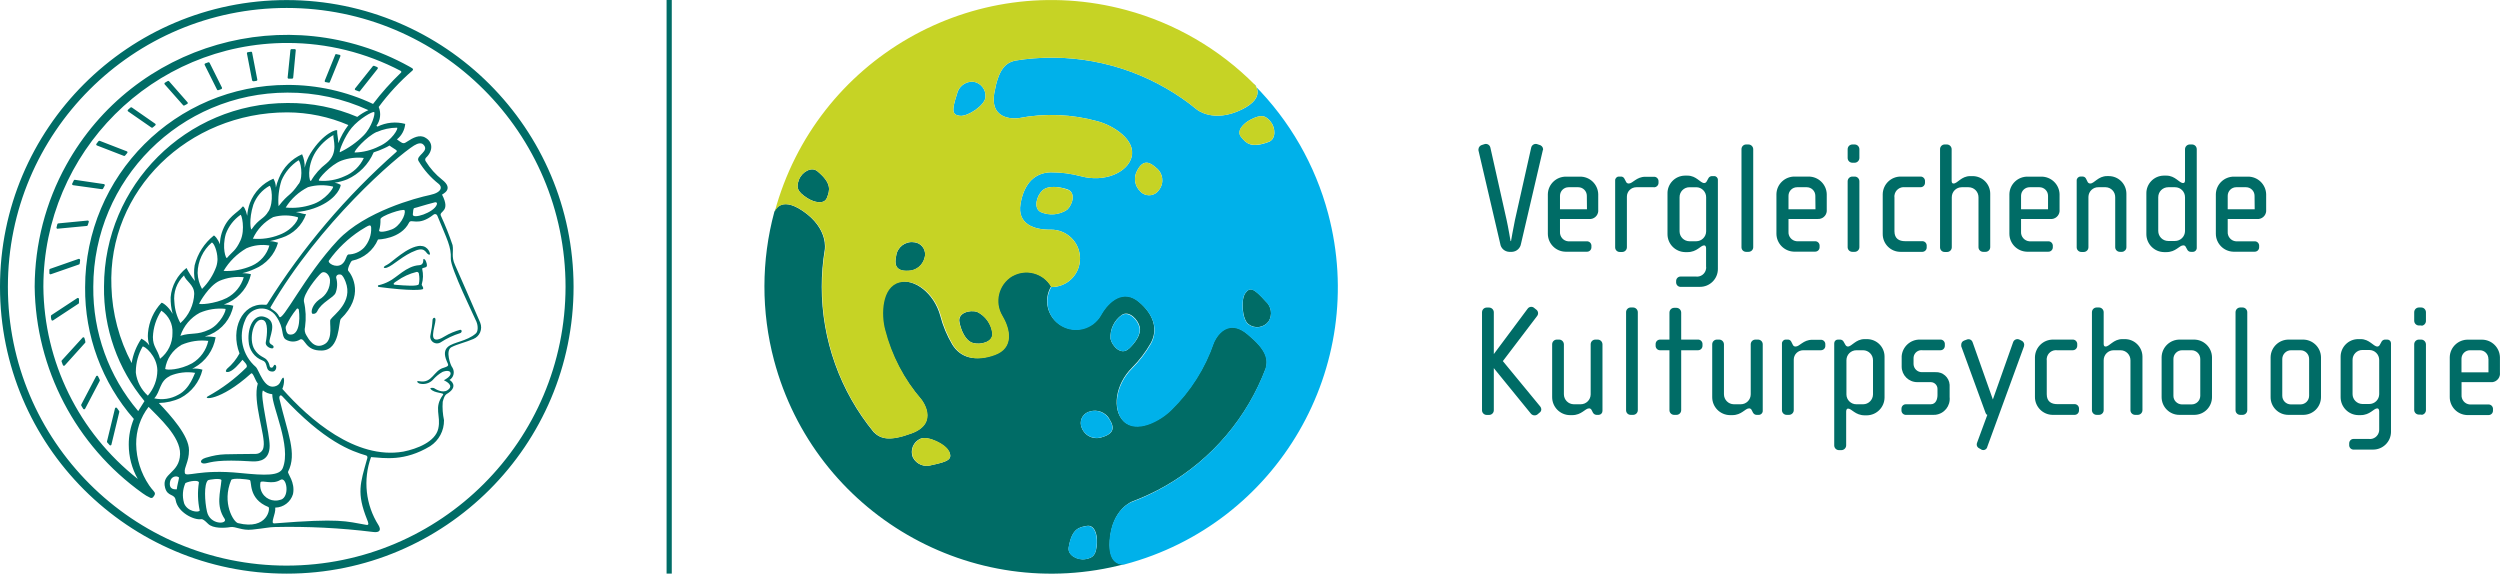<?xml version="1.0" encoding="UTF-8"?><svg id="b" xmlns="http://www.w3.org/2000/svg" viewBox="0 0 370.66 85.05"><g id="c"><g id="d"><g><path d="M228.74,22.29l-3.23,13.85c-.1,.66-.65,1.16-1.32,1.2h-.45c-.67-.04-1.22-.54-1.31-1.2l-3.23-13.85v-.16c.02-.33,.27-.6,.59-.66l.31-.1c.36-.11,.74,.09,.85,.45,0,.02,.01,.05,.02,.07l2.4,10.7c.24,1.06,.59,3.15,.59,3.15h.07s.36-2.09,.59-3.15l2.4-10.7c.08-.37,.44-.61,.81-.54,.02,0,.04,.01,.07,.02l.3,.1c.33,.06,.57,.33,.59,.66,0,0-.05,.11-.05,.16Zm6.91,10.18h-4.36v1.86c-.06,.74,.48,1.39,1.22,1.45,.1,0,.21,0,.31,0h2.42c.36-.03,.67,.23,.71,.59,0,.02,0,.05,0,.07v.23c0,.36-.29,.65-.65,.65-.02,0-.04,0-.06,0h-3.13c-1.45-.03-2.61-1.2-2.62-2.65v-5.89c.04-1.46,1.25-2.61,2.71-2.59h2.05c1.46-.02,2.66,1.13,2.71,2.59v2.28c.08,.7-.41,1.33-1.11,1.41-.07,0-.13,.01-.2,0Zm-.38-3.44c0-.7-.57-1.27-1.27-1.27h-1.44c-.7,0-1.27,.57-1.27,1.27v2h4l-.02-2Zm9.92-1.27h-2.57c-.77,0-1.41,.61-1.41,1.39,0,.04,0,.08,0,.11v7.4c0,.39-.31,.7-.7,.7,0,0,0,0-.01,0h-.33c-.38,.01-.69-.28-.7-.66,0-.01,0-.03,0-.04v-9.89c-.02-.31,.22-.57,.52-.59,.04,0,.07,0,.11,0h.31c.19,.03,.36,.15,.44,.33l.22,.42c.06,.17,.23,.29,.42,.28,.59,0,1.13-1,2.45-1h1.25c.36-.03,.68,.24,.71,.61,0,.02,0,.03,0,.05v.26c-.01,.36-.32,.65-.68,.64-.03,0-.05,0-.08,0h.05Zm6.9,14.77h-2.87c-.36,.03-.68-.24-.71-.61,0-.02,0-.03,0-.05v-.21c0-.36,.29-.66,.66-.66,.02,0,.03,0,.05,0h2.19c.74,.11,1.43-.4,1.54-1.15,.02-.11,.02-.23,0-.34v-2.69c0-.21-.07-.44-.28-.44-.54,0-1.06,1-2.47,1h-.36c-1.45-.03-2.61-1.21-2.61-2.66v-6c-.04-1.44,1.1-2.64,2.54-2.68,.02,0,.05,0,.07,0h.36c1.32,0,1.88,1.1,2.47,1.1,.15,0,.29-.09,.36-.23l.3-.54c.11-.16,.3-.26,.5-.26h.33c.3,0,.55,.26,.54,.56h0v13.22c0,1.46-1.2,2.65-2.66,2.64,0,0,0,0-.01,0h.05Zm.87-13.29c0-.81-.65-1.47-1.46-1.48,0,0-.01,0-.02,0h-1c-.81,0-1.47,.67-1.46,1.48h0v5.06c0,.81,.65,1.46,1.46,1.47h1c.81,0,1.47-.65,1.48-1.46,0,0,0,0,0-.01v-5.06Zm6.27,8.1h-.33c-.38,.01-.69-.28-.7-.66,0-.01,0-.03,0-.04v-14.51c-.01-.38,.29-.7,.67-.71,.01,0,.02,0,.03,0h.33c.39,0,.71,.32,.71,.71v14.53c0,.39-.33,.69-.72,.68-.01,0-.03,0-.04,0h.05Zm10.3-4.87h-4.36v1.86c-.06,.74,.49,1.38,1.23,1.44,.08,0,.17,0,.25,0h2.43c.36-.03,.67,.24,.7,.6,0,.02,0,.04,0,.06v.23c0,.36-.29,.65-.65,.65-.02,0-.03,0-.05,0h-3.14c-1.42-.06-2.55-1.23-2.56-2.65v-5.89c.04-1.46,1.25-2.61,2.71-2.59h2.05c1.45-.01,2.65,1.14,2.7,2.59v2.28c.08,.7-.41,1.33-1.11,1.41-.08,.01-.17,.01-.25,0h.05Zm-.38-3.44c0-.7-.57-1.27-1.27-1.27h-1.44c-.7,0-1.27,.57-1.27,1.27v2h4l-.02-2Zm5.85-4.9h-.35c-.39,0-.7-.3-.71-.69,0,0,0-.01,0-.02v-1.29c0-.39,.3-.7,.69-.71,0,0,.01,0,.02,0h.33c.39,0,.7,.32,.7,.71v1.29c0,.39-.32,.71-.71,.71,0,0-.01,0-.02,0h.05Zm0,13.21h-.35c-.38,.01-.7-.29-.71-.67,0-.01,0-.02,0-.03v-9.76c0-.38,.3-.69,.68-.7,.01,0,.02,0,.03,0h.33c.39,0,.7,.31,.7,.7h0v9.78c-.01,.39-.33,.69-.72,.68,0,0,0,0-.01,0h.05Zm10,0h-3.23c-1.46,0-2.64-1.19-2.63-2.65,0-.01,0-.02,0-.03v-5.87c.03-1.46,1.22-2.62,2.68-2.61h2.88c.36-.03,.68,.24,.71,.61,0,.02,0,.03,0,.05v.26c0,.36-.29,.66-.66,.66-.02,0-.03,0-.05,0h-2.26c-.76-.1-1.46,.44-1.56,1.2-.01,.11-.02,.22,0,.33v5c0,1.11,.71,1.47,1.58,1.47h2.5c.36-.03,.67,.24,.7,.6,0,.02,0,.04,0,.06v.24c.02,.36-.26,.66-.62,.68-.03,0-.06,0-.08,0h.04Zm9.38,0h-.33c-.38,.01-.7-.29-.71-.67,0-.01,0-.02,0-.03v-7.4c0-.82-.66-1.48-1.48-1.48h-1c-.82,0-1.48,.66-1.48,1.48h0v7.42c0,.39-.31,.7-.7,.7,0,0,0,0-.01,0h-.33c-.38,.01-.69-.28-.7-.66,0-.01,0-.03,0-.04v-14.53c-.01-.38,.29-.7,.67-.71,.01,0,.02,0,.03,0h.31c.39,0,.71,.32,.71,.71v4.68c0,.24,.07,.4,.28,.4,.59,0,1.15-1.1,2.47-1.1h.36c1.44,0,2.61,1.17,2.61,2.61,0,.02,0,.05,0,.07v7.87c-.01,.39-.33,.69-.72,.68,0,0-.01,0-.02,0h.04Zm9.68-4.87h-4.41v1.86c-.06,.74,.5,1.39,1.24,1.45,.1,0,.19,0,.29,0h2.47c.36-.03,.67,.23,.71,.59,0,.02,0,.05,0,.07v.23c0,.36-.3,.66-.67,.65-.01,0-.03,0-.04,0h-3.13c-1.44-.04-2.59-1.21-2.6-2.65v-5.89c.04-1.47,1.26-2.62,2.73-2.59h2c1.46-.01,2.66,1.14,2.71,2.59v2.28c.08,.7-.43,1.34-1.13,1.41-.07,0-.14,0-.21,0h.04Zm-.41-3.44c0-.7-.57-1.27-1.27-1.27h-1.44c-.7-.01-1.28,.55-1.29,1.25,0,0,0,.01,0,.02v2h4v-2Zm11,8.31h-.33c-.38,.01-.7-.29-.71-.67,0-.01,0-.02,0-.03v-7.38c.02-.81-.61-1.48-1.42-1.5-.02,0-.04,0-.06,0h-1c-.81-.02-1.47,.62-1.49,1.43,0,.02,0,.05,0,.07v7.4c0,.39-.31,.7-.7,.7h-.33c-.38,.01-.7-.29-.71-.67,0-.01,0-.02,0-.03v-9.89c-.01-.31,.23-.58,.55-.59,.03,0,.06,0,.08,0h.31c.2,.02,.37,.15,.45,.33l.21,.42c.06,.17,.23,.29,.42,.28,.59,0,1.16-1.1,2.48-1.1h.25c1.45,0,2.62,1.17,2.62,2.62,0,0,0,.01,0,.02v7.91c0,.35-.27,.64-.62,.68Zm10.51,0h-.35c-.22,0-.42-.13-.52-.33l-.22-.4c-.06-.15-.21-.24-.37-.23-.59,0-1.09,1-2.5,1h-.35c-1.45-.02-2.62-1.21-2.62-2.66v-6c-.04-1.44,1.1-2.64,2.54-2.68,.03,0,.05,0,.08,0h.35c1.32,0,1.89,1.1,2.48,1.1,.21,0,.28-.16,.28-.4v-4.61c0-.39,.31-.7,.7-.71h.33c.39,0,.7,.3,.71,.69,0,0,0,.01,0,.02v14.62c.01,.31-.23,.58-.55,.59-.01,0-.03,0-.04,0h.05Zm-1.2-8.1c0-.82-.66-1.48-1.48-1.48,0,0,0,0-.01,0h-1c-.82,0-1.48,.66-1.48,1.48h0v5c0,.82,.65,1.48,1.47,1.49,0,0,0,0,.01,0h1c.82,0,1.48-.65,1.49-1.47,0,0,0-.01,0-.02v-5Zm10.69,3.23h-4.36v1.86c-.06,.74,.48,1.39,1.22,1.45,.1,0,.21,0,.31,0h2.43c.36-.03,.67,.24,.7,.6,0,.02,0,.04,0,.06v.23c0,.36-.29,.65-.65,.65-.02,0-.03,0-.05,0h-3.14c-1.43-.05-2.57-1.22-2.58-2.65v-5.89c.04-1.46,1.25-2.61,2.71-2.59h2.05c1.45-.01,2.65,1.14,2.7,2.59v2.28c.08,.7-.41,1.33-1.11,1.41-.08,0-.15,.01-.23,0Zm-.38-3.44c0-.7-.57-1.27-1.27-1.27h-1.44c-.7,0-1.27,.57-1.27,1.27v2h4l-.02-2Zm-105.96,32.11l-.35,.3c-.31,.24-.76,.18-1-.13,0,0,0,0,0,0l-5.48-6.73v6.24c0,.39-.31,.7-.7,.7,0,0,0,0-.01,0h-.33c-.38,.01-.7-.29-.71-.67,0-.01,0-.02,0-.03v-14.51c0-.39,.3-.7,.69-.71,0,0,.01,0,.02,0h.33c.39,0,.71,.32,.71,.71h0v6.19l5-6.71c.2-.3,.61-.39,.91-.19,.03,.02,.06,.04,.09,.07l.26,.21c.31,.2,.4,.62,.19,.93-.02,.03-.03,.05-.05,.07l-5.06,6.66,5.55,6.74c.1,.12,.15,.27,.15,.42,0,.17-.08,.34-.21,.45Zm8.75,.37h-.36c-.22-.01-.41-.13-.52-.32l-.21-.41c-.07-.14-.21-.24-.37-.23-.59,0-1.09,1-2.5,1h-.35c-1.45-.02-2.62-1.21-2.62-2.66v-7.84c0-.39,.31-.7,.7-.7,0,0,0,0,.01,0h.33c.38,0,.69,.32,.7,.7v7.4c0,.82,.65,1.48,1.47,1.49,0,0,.01,0,.02,0h1c.81,0,1.47-.65,1.48-1.46,0-.01,0-.02,0-.03v-7.4c0-.39,.31-.7,.7-.7,0,0,0,0,.01,0h.33c.39,0,.7,.31,.71,.7v9.88c0,.3-.23,.56-.53,.58Zm5.06,0h-.33c-.38,.01-.69-.28-.7-.66,0-.01,0-.03,0-.04v-14.51c-.01-.38,.29-.7,.67-.71,.01,0,.02,0,.03,0h.33c.39,0,.71,.32,.71,.71v14.51c0,.39-.31,.7-.7,.7,0,0,0,0-.01,0Zm9.59-9.58h-2.45v8.88c0,.39-.31,.7-.7,.7,0,0,0,0-.01,0h-.32c-.38,.01-.7-.29-.71-.67,0-.01,0-.02,0-.03v-8.88h-1.34c-.36,.03-.68-.24-.71-.61,0-.02,0-.03,0-.05v-.26c0-.36,.29-.66,.66-.66,.02,0,.03,0,.05,0h1.34v-4c0-.39,.3-.7,.69-.71,0,0,.01,0,.02,0h.32c.39,0,.71,.32,.71,.71v4h2.45c.36-.03,.68,.24,.71,.61,0,.02,0,.03,0,.05v.26c0,.36-.29,.66-.66,.66-.02,0-.03,0-.05,0Zm9.07,9.58h-.35c-.22,0-.41-.13-.52-.32l-.21-.41c-.07-.15-.22-.24-.38-.23-.59,0-1.08,1-2.49,1h-.36c-1.45-.03-2.61-1.21-2.61-2.66v-7.84c0-.38,.3-.69,.68-.7,.01,0,.02,0,.03,0h.32c.39,0,.7,.31,.71,.7v7.4c0,.82,.65,1.48,1.47,1.49,0,0,.01,0,.02,0h1c.82,0,1.48-.66,1.48-1.48,0,0,0,0,0-.01v-7.4c0-.39,.31-.7,.7-.7,0,0,0,0,.01,0h.37c.39,0,.7,.31,.7,.7h0v9.88c0,.31-.25,.57-.56,.58,0,0,0,0-.01,0Zm9.15-9.58h-2.57c-.77,0-1.41,.61-1.41,1.39,0,.04,0,.08,0,.12v7.37c0,.39-.32,.7-.71,.7h-.33c-.38,.01-.7-.29-.71-.67,0-.01,0-.02,0-.03v-9.87c-.01-.31,.23-.58,.55-.59,.03,0,.06,0,.09,0h.3c.2,.02,.37,.15,.45,.33l.21,.42c.07,.18,.24,.29,.43,.28,.59,0,1.13-1,2.45-1h1.25c.36-.03,.67,.24,.7,.6,0,.02,0,.04,0,.06v.26c0,.36-.31,.64-.67,.63-.01,0-.02,0-.03,0Zm6.9,9.65h-.35c-1.42,0-1.94-1-2.48-1-.21,0-.28,.23-.28,.45v5c0,.39-.32,.71-.71,.71h-.36c-.38,0-.69-.3-.7-.68,0-.01,0-.02,0-.03v-15.12c-.01-.3,.22-.55,.52-.56,0,0,.01,0,.02,0h.33c.2,0,.38,.1,.49,.26l.31,.54c.07,.13,.2,.22,.35,.23,.59,0,1.16-1.1,2.48-1.1h.35c1.44,0,2.61,1.15,2.61,2.59,0,.03,0,.06,0,.09v6c-.02,1.42-1.16,2.58-2.58,2.62Zm.87-8.17c0-.81-.65-1.47-1.46-1.48h-1c-.82,0-1.48,.66-1.48,1.48h0v5.07c0,.81,.67,1.47,1.48,1.46h1c.8,0,1.45-.66,1.46-1.46v-5.07Zm8.93,8.1h-4c-.36,.03-.67-.23-.71-.59,0-.02,0-.04,0-.06v-.26c0-.36,.28-.66,.64-.66,.02,0,.05,0,.07,0h3.63c.8,0,1-.83,1-1.35v-.93c0-.55-.45-1-1-1h-2c-1.27,0-2.3-1.02-2.31-2.29,0,0,0-.01,0-.02v-1.55c.12-1.4,1.3-2.47,2.7-2.45h3c.36-.03,.67,.24,.7,.6,0,.02,0,.04,0,.06v.26c0,.36-.28,.66-.64,.66-.02,0-.04,0-.06,0h-2.6c-.65-.09-1.24,.36-1.33,1.01,0,.06-.01,.13-.01,.19v.87c.03,.68,.6,1.21,1.28,1.18,0,0,.02,0,.02,0h1.93c1.1-.07,2.05,.77,2.12,1.87,0,.08,0,.17,0,.25v1.58c.14,1.3-.79,2.47-2.1,2.62-.1,.01-.21,.02-.31,.01h-.02Zm13.46-10.17l-5.44,14.89c-.06,.33-.38,.55-.71,.49-.11-.02-.21-.07-.29-.14l-.26-.14c-.17-.1-.29-.27-.31-.47,0-.11,0-.23,.05-.33l1.52-4.13c-.14,0-.26-.25-.31-.42l-3.56-9.75c0-.08,0-.16,0-.24,0-.28,.18-.52,.44-.61l.38-.14c.32-.14,.7,0,.84,.33,.01,.02,.02,.05,.03,.07l3,8.48,3-8.48c.11-.35,.48-.54,.82-.44,0,0,.02,0,.03,0l.35,.17c.26,.1,.44,.34,.45,.61,0,.08-.01,.16-.03,.24h0Zm7.44,10.17h-3.23c-1.45-.03-2.61-1.23-2.59-2.68v-5.87c.03-1.46,1.23-2.62,2.69-2.61h2.87c.36-.03,.68,.24,.71,.61,0,.02,0,.03,0,.05v.26c0,.36-.29,.66-.66,.66-.02,0-.03,0-.05,0h-2.26c-.76-.1-1.45,.43-1.55,1.19-.01,.11-.02,.23,0,.34v5c0,1.1,.7,1.46,1.57,1.46h2.5c.36-.03,.67,.23,.71,.59,0,.02,0,.05,0,.07v.26c.01,.36-.27,.66-.63,.67-.03,0-.06,0-.08,0h0Zm9.38,0h-.33c-.38,.01-.7-.29-.71-.67,0-.01,0-.02,0-.03v-7.4c0-.82-.66-1.48-1.48-1.48h-1c-.82,0-1.48,.65-1.49,1.47,0,0,0,0,0,.01v7.4c0,.39-.31,.7-.7,.7h-.33c-.38,.01-.7-.29-.71-.67,0-.01,0-.02,0-.03v-14.51c0-.39,.3-.7,.69-.71,0,0,.01,0,.02,0h.33c.39,0,.7,.32,.7,.71v4.68c0,.24,.07,.4,.28,.4,.59,0,1.16-1.1,2.48-1.1h.35c1.44-.02,2.62,1.14,2.64,2.58,0,.03,0,.07,0,.1v7.85c0,.39-.31,.7-.7,.7-.01,0-.03,0-.04,0h0Zm8.44,0h-2.24c-1.45,0-2.62-1.18-2.62-2.63v-5.94c.04-1.46,1.25-2.61,2.71-2.59h2.05c1.46-.02,2.67,1.13,2.71,2.59v5.94c0,1.45-1.16,2.62-2.61,2.63h0Zm.87-8.29c0-.71-.57-1.28-1.28-1.29h-1.41c-.71,0-1.29,.58-1.29,1.29h0v5.44c-.02,.7,.54,1.28,1.24,1.3,.01,0,.02,0,.03,0h1.41c.71,.01,1.29-.55,1.3-1.26,0-.01,0-.03,0-.04v-5.44Zm6.27,8.29h-.33c-.38,.01-.7-.29-.71-.67,0-.01,0-.02,0-.03v-14.51c0-.39,.3-.7,.69-.71,0,0,.01,0,.02,0h.33c.39,0,.7,.32,.7,.71v14.51c0,.39-.31,.7-.7,.7h0Zm9,0h-2.24c-1.44-.01-2.61-1.19-2.6-2.63v-5.94c.04-1.46,1.25-2.61,2.71-2.59h2.05c1.46-.02,2.67,1.13,2.71,2.59v5.94c0,1.44-1.15,2.61-2.59,2.63h-.04Zm.87-8.29c0-.71-.56-1.28-1.27-1.29h-1.41c-.71,0-1.29,.58-1.3,1.29v5.44c-.01,.71,.55,1.29,1.26,1.3,0,0,.01,0,.02,0h1.41c.71,0,1.28-.56,1.29-1.27,0-.01,0-.02,0-.03v-5.44Zm9.52,13.44h-2.88c-.36,.03-.67-.24-.7-.6,0-.02,0-.04,0-.06v-.26c0-.36,.28-.66,.64-.66,.02,0,.04,0,.06,0h2.19c.75,.11,1.44-.42,1.55-1.17,.01-.08,.02-.17,.01-.25v-2.66c0-.22-.07-.45-.28-.45-.55,0-1.06,1-2.48,1h-.34c-1.45-.02-2.62-1.21-2.62-2.66v-6c0-1.44,1.17-2.61,2.61-2.61,0,0,0,0,.01,0h.35c1.32,0,1.89,1.1,2.48,1.1,.15,0,.28-.1,.35-.23l.3-.54c.11-.16,.3-.26,.5-.26h.33c.3,0,.54,.24,.54,.54,0,0,0,.01,0,.02v13.15c-.02,1.43-1.19,2.59-2.62,2.6Zm.87-13.29c0-.82-.66-1.48-1.48-1.48,0,0,0,0-.01,0h-1c-.81,0-1.47,.67-1.46,1.48h0v5.07c0,.8,.66,1.45,1.46,1.46h1c.81,.01,1.48-.64,1.49-1.45h0v-5.08Zm6.27-5.11h-.37c-.39,0-.7-.3-.71-.69,0,0,0-.01,0-.02v-1.25c0-.39,.3-.7,.69-.71,0,0,.01,0,.02,0h.33c.39,0,.7,.32,.7,.71v1.29c0,.37-.29,.68-.66,.71v-.04Zm0,13.21h-.37c-.38,.01-.7-.29-.71-.67,0-.01,0-.02,0-.03v-9.72c0-.39,.31-.7,.7-.7,0,0,0,0,.01,0h.33c.38,0,.69,.32,.7,.7v9.76c0,.37-.29,.68-.66,.7v-.04Zm10.29-4.81h-4.35v1.86c-.06,.74,.48,1.39,1.22,1.45,.1,0,.21,0,.31,0h2.42c.36-.03,.67,.23,.71,.59,0,.02,0,.05,0,.07v.26c0,.36-.29,.65-.65,.65-.02,0-.04,0-.06,0h-3.13c-1.44-.05-2.58-1.24-2.57-2.68v-5.91c.04-1.46,1.25-2.61,2.71-2.59h2.05c1.45,0,2.63,1.15,2.68,2.59v2.28c.09,.7-.41,1.34-1.11,1.43-.08,0-.15,.01-.23,0Zm-.37-3.44c.01-.7-.55-1.28-1.25-1.29-.01,0-.03,0-.04,0h-1.43c-.7,0-1.26,.55-1.27,1.25,0,0,0,.01,0,.02v2h4v-1.98Z" fill="#006c66"/><g><path d="M132.87,37.93c.17-1.28,1.34-2.18,2.61-2.01,.02,0,.04,0,.06,0,.98,.09,1.7,.96,1.61,1.94-.01,.13-.04,.26-.08,.38-.27,1.1-1.24,1.88-2.37,1.91-2.11,.12-2.05-1.15-1.83-2.23Zm-13.16-8.55c1,.63,2.49,1,2.9-.07s.76-2.12-1.42-3.92c-.9-.75-2.32,.15-2.73,1.25-.41,1.1-.33,1.73,1.25,2.74Zm67.94,15.28c-1.73-1.92-2.3-2.16-3-1.22s-.49,3.92,.45,4.62c.93,.71,2.26,.54,2.97-.38,0-.01,.02-.02,.03-.04,.6-.97,.41-2.23-.45-2.98Zm.05,9.89c-2.76,7.35-7.99,13.51-14.8,17.43-1.6,.92-3.27,1.71-5,2.36,0,0-3,1.06-3.35,5.75-.29,4.1,2.25,3.53,2.25,3.53-22.71,6.03-46.01-7.5-52.04-30.21-1.91-7.2-1.9-14.78,.04-21.98,0,0,.77-2.48,4.18-.18,3.9,2.63,3.3,5.77,3.3,5.77-.3,1.82-.45,3.66-.45,5.51,0,7.85,2.72,15.46,7.7,21.53,1,1,2.3,1.42,5.63,.18,4.17-1.55,1.44-5,1.44-5-2.61-3-4.48-6.56-5.47-10.41-.61-2.27-.49-6.33,2.12-7,2.27-.59,5.24,1.6,6.16,5,.39,1.49,.99,2.92,1.77,4.24,1.19,1.93,3.3,2.6,6.24,1.52s2.31-3.78,1.12-5.78c-1.22-2.02-.58-4.65,1.44-5.88,.03-.02,.06-.03,.09-.05,2.03-1.16,4.61-.45,5.77,1.57,0,0,0,.01,0,.02h0c-1.19,2-.53,4.58,1.47,5.77,.01,0,.02,.01,.04,.02,2.04,1.19,4.65,.5,5.84-1.53,.02-.03,.04-.07,.06-.11,1.14-2,3.27-3.84,5.57-1.92s2.88,4.17,1.8,6.16c-.76,1.34-1.7,2.57-2.79,3.66-2.52,2.52-2.93,6.18-1.29,7.86,1.89,1.92,5.47,0,7.13-1.67,2.84-2.78,4.99-6.18,6.28-9.94,0,0,1.61-4.08,5-1.25,2.83,2.33,3.11,3.66,2.75,5.03h0Zm-47,12.42c-.46-1.08-3.14-2.39-4.22-1.93-1.08,.46-1.59,1.71-1.13,2.79,.52,1.01,1.71,1.49,2.79,1.12,2.57-.53,3.06-.9,2.6-1.98h-.04Zm21.95,13.48c.05-1.18-.35-2.68-1.51-2.48s-2.21,.4-2.69,3.19c-.19,1.15,1.3,1.93,2.46,1.74s1.63-.58,1.74-2.45Zm1.82-18.37c-.59-.95-1.74-1.4-2.82-1.09-.96,.2-1.58,1.13-1.38,2.09,.03,.13,.07,.27,.13,.39,.48,1.21,1.85,1.8,3.07,1.32,0,0,.02,0,.02,0,1.02-.33,2.16-.94,.95-2.7h.03Zm2.86-10.34c.89-.82,1.91-2.13,1.66-3.25s-1.59-2.51-2.66-1.8c-1.14,.81-1.78,2.15-1.68,3.55,.26,1.12,1.59,2.47,2.65,1.5h.03Zm-23.08-.9c1.09,.34,3-.11,2.89-1.4-.15-1.38-1.01-2.59-2.26-3.2-1.09-.34-2.93,.15-2.62,1.54,.23,1.19,.86,2.72,1.96,3.06h.03Z" fill="#006c66"/><path d="M186.03,12.53s1.77,1.91-1.92,3.71c-4.23,2.06-6.65,0-6.66,0-1.42-1.17-2.94-2.22-4.54-3.14-6.79-3.93-14.74-5.38-22.49-4.1-1.37,.37-2.38,1.28-3,4.79-.75,4.38,3.59,3.73,3.59,3.73,3.9-.76,7.92-.6,11.75,.47,2.27,.61,5.72,2.74,5,5.34-.63,2.26-4,3.73-7.45,2.81-1.49-.4-3.02-.6-4.56-.59-2.27,.07-3.9,1.56-4.44,4.65s2.12,3.89,4.45,3.85c2.37-.04,4.33,1.84,4.37,4.21,0,.03,0,.06,0,.09-.01,2.34-1.91,4.22-4.25,4.21,0,0,0,0-.01,0h0c-1.18,2.01-.52,4.59,1.49,5.78,0,0,.01,0,.02,.01,2.04,1.19,4.65,.5,5.84-1.53,.02-.03,.04-.07,.06-.11,1.14-2,3.27-3.84,5.57-1.92,2.3,1.92,2.88,4.17,1.8,6.16-.76,1.34-1.7,2.57-2.79,3.66-2.52,2.52-2.93,6.18-1.29,7.86,1.89,1.92,5.47,0,7.13-1.67,2.84-2.78,4.99-6.18,6.28-9.94,0,0,1.61-4.08,5-1.25,2.74,2.27,3,3.6,2.66,5-2.76,7.35-7.99,13.51-14.8,17.43-1.6,.92-3.27,1.72-5,2.37,0,0-3,1-3.35,5.74-.29,4.1,2.25,3.53,2.25,3.53,22.69-6.02,36.2-29.3,30.18-51.99-1.92-7.22-5.7-13.81-10.97-19.1l.08-.06Zm-27.82,18.57c-1.15,.77-2.62,.9-3.89,.35-1.16-.58-.61-2.43,.23-3.21s2.49-.55,3.64-.19c1.37,.43,.87,2.27,.02,3.05Zm13.6-2.9c-.56,.8-1.65,.99-2.45,.44-.11-.08-.22-.17-.31-.28-.81-.78-1.01-2.01-.48-3,.94-1.9,2-1.24,2.83-.49,1.03,.77,1.24,2.23,.46,3.26-.02,.02-.03,.05-.05,.07Zm13.58-10.45c1.66-.86,2.25-.62,3,.29s.82,2.58-.28,3c-2.64,1-3.36,.18-4.1-.73-.74-.91,.34-2.01,1.38-2.56Zm2.69,29.91c-.7,.94-2.02,1.14-2.96,.45-.01,0-.02-.02-.04-.03-.94-.7-1.15-3.68-.45-4.62s1.28-.7,3,1.22c.86,.75,1.05,2.01,.45,2.98Zm-29.65,33.52c.47-2.79,1.52-3,2.68-3.19s1.56,1.3,1.51,2.48c-.08,1.87-.59,2.25-1.74,2.45s-2.65-.61-2.45-1.76v.02Zm5-16.38c1.06-.33,2.17-.94,1-2.7-.58-.95-1.71-1.4-2.78-1.11-.96,.2-1.58,1.13-1.38,2.09,.03,.13,.07,.27,.13,.39,.49,1.2,1.85,1.78,3.05,1.31l-.02,.02Zm3.85-13c.89-.82,1.91-2.13,1.66-3.25s-1.59-2.51-2.66-1.8c-1.1,.81-1.72,2.12-1.63,3.49,.26,1.12,1.59,2.47,2.65,1.5l-.02,.06Zm-25.4-37.84c-.8,2.46-.72,3.07,.44,3.21s3.64-1.53,3.78-2.69c.15-1.16-.66-2.21-1.82-2.37-.01,0-.02,0-.03,0-1.14-.05-2.14,.74-2.37,1.85Z" fill="#00b1ea"/><path d="M171.4,24.87c1.03,.77,1.24,2.23,.46,3.26-.02,.02-.03,.05-.05,.07-.56,.8-1.65,.99-2.45,.44-.11-.08-.22-.17-.31-.28-.81-.78-1.01-2.01-.48-3,.94-1.9,2.02-1.24,2.83-.49Zm-34.88,40.17c-1.08,.46-1.59,1.71-1.13,2.79,.52,1.01,1.71,1.49,2.79,1.12,2.53-.53,3-.9,2.56-2-.44-1.1-3.09-2.37-4.22-1.91Zm51.86-47c-.74-.91-1.33-1.15-3-.29-1,.55-2.14,1.64-1.39,2.55s1.46,1.71,4.1,.73c1.11-.37,1.04-2.09,.29-2.99Zm-4.27-1.8c-4.23,2.06-6.65,0-6.66,0-1.42-1.17-2.94-2.22-4.54-3.14-6.79-3.93-14.74-5.38-22.49-4.1-1.37,.37-2.38,1.28-3,4.79-.75,4.38,3.59,3.73,3.59,3.73,3.9-.76,7.92-.6,11.75,.47,2.27,.61,5.72,2.74,5,5.34-.63,2.26-4,3.73-7.45,2.81-1.49-.4-3.02-.6-4.56-.59-2.27,.07-3.9,1.56-4.44,4.65s2.12,3.89,4.45,3.85c2.37-.04,4.33,1.84,4.37,4.21,0,.03,0,.06,0,.09-.01,2.34-1.91,4.22-4.25,4.21,0,0,0,0-.01,0h0c-1.15-2.03-3.73-2.75-5.76-1.6,0,0-.01,0-.02,0-2.02,1.22-2.68,3.85-1.45,5.88,0,0,0,.02,.01,.02,1.19,2,1.69,4.75-1.12,5.78s-5.05,.41-6.24-1.52c-.78-1.32-1.38-2.75-1.77-4.24-.92-3.45-3.89-5.64-6.16-5-2.61,.68-2.73,4.74-2.12,7,.98,3.83,2.83,7.38,5.41,10.37,0,0,2.73,3.43-1.44,5-3.33,1.24-4.62,.82-5.63-.18-4.98-6.07-7.71-13.68-7.7-21.53,0-1.85,.15-3.69,.45-5.51,0,0,.6-3.14-3.3-5.77-3.41-2.3-4.18,.18-4.18,.18,6.12-22.67,29.46-36.08,52.13-29.95,7.21,1.95,13.78,5.76,19.04,11.05h0s1.78,1.89-1.91,3.69h0Zm-62.92,9.15c-.9-.75-2.32,.15-2.73,1.25-.41,1.1-.33,1.73,1.25,2.74,1,.63,2.49,1,2.9-.07s.76-2.12-1.42-3.92Zm14.35,10.52c-1.27-.2-2.46,.67-2.66,1.94,0,.02,0,.04,0,.06-.25,1.08-.28,2.35,1.83,2.21,1.13-.03,2.1-.81,2.37-1.91,.29-.94-.23-1.94-1.17-2.23-.12-.04-.24-.06-.36-.07Zm6.78-18.74c1.17,.15,3.64-1.53,3.78-2.69,.15-1.16-.66-2.21-1.82-2.37-.01,0-.02,0-.03,0-1.14-.05-2.14,.73-2.37,1.85-.8,2.46-.72,3.07,.44,3.21Zm4.79,32.27c-.15-1.38-1.01-2.59-2.26-3.2-1.09-.34-2.93,.15-2.62,1.54,.26,1.19,.89,2.72,2,3.06s2.96-.11,2.88-1.4h0Zm7.44-21.2c-.84,.78-1.39,2.63-.23,3.21,1.27,.55,2.74,.42,3.89-.35,.85-.78,1.35-2.62,0-3-1.17-.44-2.82-.64-3.66,.14Z" fill="#c6d325"/></g><rect x="98.83" width=".77" height="85.04" fill="#006c66"/><path d="M42.52,.01C19.04,.01,0,19.05,0,42.53s19.04,42.52,42.52,42.52,42.52-19.04,42.52-42.52h0C85.01,19.05,65.99,.04,42.52,.01Zm0,83.85c-22.83,0-41.34-18.5-41.35-41.33C1.16,19.7,19.67,1.19,42.5,1.18c22.83,0,41.34,18.5,41.35,41.33h0c-.02,22.83-18.51,41.32-41.33,41.35Zm24.94-44.58c-.58-1.24-.18-2-.36-2.94-.5-1.49-1.08-2.94-1.74-4.37-.3-.71,1.52-.53,.18-3.11,0-.07,1.87-.78,0-2.23-.95-.75-1.77-1.67-2.41-2.7-.12-.15-.12-.37,0-.52,1.08-1,1.11-2.34-.07-3-.84-.51-1.81,0-2.71,.59-.29,.19-.44,.3-.74,.18-.27-.15-.52-.33-.76-.52,.71-.56,1.15-1.39,1.23-2.29-1.37-.37-2.83-.23-4.11,.4l-.16-.11c.59-.81,.72-1.87,.34-2.8h0c1.46-1.98,3.14-3.79,5-5.4h0c.11-.11,.15-.23-.06-.36s-.22-.13-.43-.25C42.58-.15,19.82,6.4,9.82,24.47c-3.06,5.52-4.66,11.73-4.68,18.05,.15,12.17,6.09,23.54,16,30.61,.35,.26,.72,.48,1.12,.66,.15,.08,.33,.05,.44-.08l.14-.19c.08-.09,.13-.21,.13-.34,0-.28-.39-.52-.85-1.21-1.23-1.81-1.9-3.94-1.93-6.13-.02-1.99,.62-3.94,1.84-5.52,1.49,1.55,4.74,4.41,4.67,7-.08,2.92-2.81,2.78-2.22,5,.37,1.37,1.4,.81,1.57,1.85,.31,1.8,2.74,3,3.8,2.8,.25,0,.47,.17,1,.69,.72,.73,2.5,.63,3.29,.49s1.69,.55,3.26,.37c2-.21,2.46-.36,3.29-.38,4.88-.11,9.76,.13,14.61,.73,1,.14,1.25-.28,.82-1-1.91-3.01-2.32-6.74-1.11-10.1,2,.14,4.93,.69,8.77-1.62,1.3-.85,2.07-2.3,2.05-3.85-.19-.9-.26-1.82-.19-2.73,.29-1.1,.5-1.08,.82-1.3,1.47-1,.41-1.85,.18-1.93,.63-.38,.82-1.2,.44-1.83,0-.01-.01-.02-.02-.03-.26-.28-1.06-2.52-.14-3s2.12-.72,3.26-1.22c.95-.38,1.4-1.46,1.02-2.41,0-.02-.01-.03-.02-.05-.63-1.47-3.62-8.33-3.72-8.52ZM26.21,72.55c-.29,0-1.21,.09-1-1.12,.12-.74,.93-1,1.34-.63-.09,.58-.28,1.14-.34,1.75ZM61.44,21.55c.48-.3,1-.43,1.31-.13,1.06,1-1.16,1.64-.7,2.44,.78,1.31,1.8,2.47,3,3.41,.5,.39,.57,1.25-1.34,1.65s-9.57,2.41-13.61,6.69c-5,5.35-8.26,12.28-8.7,11.33s-1.45-1.12-1.29-1.39c7.28-12.51,18.65-22.33,21.33-24.01h0Zm3.32,8.79c-.41,1.19-3.71,2.25-3.55,1.42,.07-.38,0-.88,.26-.92s1.4-.43,3-.84c.18-.06,.4,.04,.29,.33h0Zm-8.35,2.18c-.09-.49,3.45-1.68,3.58-1.33,.22,.65-.73,2.4-1.92,2.83-1.35,.5-1.91,.35-1.86,.16,.16-.54,.22-1.11,.2-1.67h0Zm-8.22,18.47c-1.63,1-2.52-.91-2.75-1.25-.25-.38-.33-.84-.21-1.28,.17-1.26,.12-2.53-.17-3.77-.16-1.07,2-3.73,2.55-4.19s1.27,.24,1.32,1c.05,1.19-.56,2.32-1.6,2.91-1.05,.78-1.25,1.8-1.05,2.07,.08,.1,.55,.11,.76-.33,.63-1.35,2.43-2,2.72-2.73,.27-.72,.3-1.52,.08-2.26,0-.41,.35-.51,.65-.46s.55,.57,.75,1.08c1.16,3-1.77,4.88-2.24,5.6-.22,.36,.45,2.83-.81,3.61Zm2.46-11.79c-.87,.59-2.13-.21-1.88-.57,1.26-1.76,2.84-3.27,4.65-4.46,1.39-.87,1.54-.93,1.61-.44,.06,1.1-.33,2.18-1.06,3-.62,.63-1.46,.99-2.34,1-.33,.15-.32,1.01-.98,1.47Zm-7.8,10.38c-.4-.09-.55-.88-.47-1.18,.42-.94,.97-1.82,1.62-2.61,.1-.13,.29,0,.31,.14,.22,1.65,0,3.97-1.47,3.65h0Zm13-30c.94-.42,1.97-.64,3-.65,.33,0-.74,1.95-2.65,2.77-1.12,.57-2.35,.88-3.61,.91-.2-.15,1.72-2.35,3.28-3.06l-.02,.03ZM22.14,51.21c-.31-.42-.71-.77-1.18-1-.73,1.09-1.23,2.32-1.44,3.62-1.85-3.49-2.88-7.36-3-11.31-.59-14.33,11.42-25.86,26.07-25.86,3.12,.01,6.2,.65,9.06,1.88-.62,.82-1.13,1.73-1.49,2.69,0-.77-.22-1.38-.16-1.86,0-.3-2.08,.35-3.95,3.34-.41,.67-.71,1.4-.88,2.16,.03-.69-.1-1.37-.38-2-1.57,.69-2.8,1.96-3.44,3.55-.19,.45-.34,.91-.45,1.39,0-.46-.13-.92-.36-1.32-1.61,.68-2.86,1.98-3.49,3.61-.22,.61-.36,1.24-.4,1.89-.2-.94-.56-1.51-.68-1.36-.77,1-2.28,1.41-3.09,3.89-.17,.55-.27,1.12-.27,1.7-.33-.84-.8-1.32-.91-1.3-1.4,1.12-2.4,2.67-2.84,4.41-.13,.77-.11,1.56,.04,2.33-.49-.6-.9-1.24-1.25-1.93-1.35,1.06-2.21,2.63-2.35,4.34-.02,.83,.08,1.67,.3,2.47-.65-1.17-1.56-1.72-1.66-1.65-1.15,1.22-1.86,2.8-2,4.47-.06,.62,.01,1.25,.2,1.85ZM52.14,18.95c1.15-1.37,3.11-2.47,3.33-2.33s-.33,2.25-1.59,3.49c-1.01,1.01-2.19,1.84-3.48,2.46-.23-.01,.7-2.39,1.74-3.62Zm-3.74,5.28c-.92,.7-1.7,1.57-2.28,2.57-.22,.36-.76-2,.69-4.3,.67-1.02,1.57-1.87,2.63-2.48-.13,.56,.86,2.64-1.04,4.21Zm-4.1,3c-1.37,2-1.45,1.34-3,3.34-.11-1.28,.04-2.57,.43-3.8,.52-1.23,1.4-2.27,2.52-3,.27-.04,.8,2.37,.05,3.5v-.04Zm-4.49,4.08c-.7,1.23-1.34,1-2.51,2.69-.13,.2-.44-1.44,.26-3.65,.44-1.19,1.29-2.19,2.4-2.8,.26-.03,.69,2.34-.15,3.8v-.04Zm-4.16,4.35c-.72,1.56-1.18,1.61-2,2.59-.15,.16-.77-1.49-.17-3.57,.42-1.14,1.18-2.12,2.17-2.82,.16-.2,.75,2.16,0,3.8Zm-3.4,2.68c0,.41-.06,.82-.19,1.21-.45,1.24-1.17,2.36-2.11,3.29-.4-.73-.62-1.54-.65-2.37,.02-1.73,.79-3.38,2.1-4.51,.3,.01,.84,1.3,.84,2.4v-.02Zm-3.45,5.18c-.06,1.68-.8,3.26-2.05,4.38-.53-.94-.83-1.99-.89-3.07-.19-1.48,.34-2.97,1.43-4,.21,.83,1.52,1.38,1.5,2.71v-.02Zm-4.88,2.54c1.1,.73,1.73,1.99,1.65,3.31,.03,1.49-.66,2.91-1.84,3.82-.39-1.45-1.06-1.76-1.06-3.22,.05-1.39,.48-2.73,1.24-3.89v-.02Zm2.96,5.08c1.26-.55,2.64-.76,4-.6-.3,1.39-1.17,2.59-2.39,3.32-1.81,1-3.84,1.06-4,.83,.21-1.48,1.09-2.78,2.38-3.53v-.02Zm-.13-1.37c.49-1.45,1.51-2.67,2.86-3.39h0c1.2-.52,2.5-.72,3.8-.59,.22,.09-.69,2.26-2.36,3.06-1.88,.91-2.62,.39-4.31,.94v-.02Zm2.79-4.78c.07-.18,1.42-2.61,3-3.35,1.13-.48,2.37-.67,3.6-.54-.39,1.33-1.3,2.44-2.52,3.08-1.78,.9-4.17,1.02-4.09,.83v-.02Zm3.62-4.84c.82-1.38,1.99-2.53,3.38-3.34,1.07-.46,2.25-.6,3.4-.41-.37,1.34-1.33,2.44-2.6,3-1.32,.57-2.75,.84-4.19,.77v-.02Zm4.34-4.78c.62-1.36,1.68-2.48,3-3.18,1.18-.33,2.42-.33,3.6,0,.38,0-.54,1.84-2.69,2.63-1.24,.49-2.59,.69-3.92,.57v-.02Zm4.87-4.62c.8-1.28,1.94-2.32,3.29-3,1.21-.35,2.49-.38,3.71-.09,.21,.09-1.12,2.06-3.14,2.67-1.24,.42-2.56,.57-3.87,.44v-.02Zm4.92-4c-.21-.15,1.73-2.32,3.3-2.92,1.07-.4,2.22-.54,3.35-.41-.57,1.24-1.6,2.21-2.87,2.72-1.19,.54-2.49,.77-3.79,.65v-.04Zm-26.86,44.26c-8.75-6.88-13.9-17.36-14-28.49,.02-19.98,16.23-36.17,36.21-36.15,5.85,0,11.61,1.43,16.79,4.15,.07,.05,.1,.15,.05,.22-.01,.02-.03,.04-.05,.05-1.49,1.43-2.87,2.97-4.12,4.62-3.97-1.87-8.3-2.83-12.69-2.82-16.57,0-30,13.43-30,30-.07,7.17,2.5,14.12,7.22,19.52-.5,1.21-.76,2.51-.75,3.82,0,1.78,.46,3.53,1.34,5.08Zm.06-10.06h0c-4.37-5.14-6.73-11.69-6.66-18.44,.03-15.89,12.9-28.76,28.79-28.78,4.14-.02,8.24,.87,12,2.6-.59,.26-1.14,.6-1.65,1-3.26-1.39-6.78-2.09-10.33-2.06-15.02,.01-27.2,12.18-27.22,27.2-.09,6.2,2.04,12.23,6,17l-.93,1.48Zm1.43-2.29c-.98-.88-1.61-2.08-1.78-3.38v-.24c.02-1.28,.36-2.54,1-3.65,.2-.19,2.16,1.34,2.19,3.53-.01,1.37-.51,2.7-1.41,3.74Zm3.25-2.92c1.19-.51,2.5-.67,3.77-.46-.13,.1-.75,2.37-2.51,3.25-1.08,.61-2.35,.8-3.56,.53,.95-1.01,.75-2.55,2.3-3.29v-.03Zm2.11,18.81c-.28-.97-.2-2.01,.21-2.93,.7-.34,2-.48,2-.07-.22,1.38-.17,2.78,.12,4.14-.12,.34-1.86,.2-2.33-1.11v-.03Zm.12-4.47c-.14-.81,.63-1.58,.62-3.33,0-2.15-2.67-5.1-4.47-7,1.11-.02,2.2-.27,3.2-.74,1.64-.86,2.84-2.39,3.27-4.2-.49-.15-1.01-.2-1.52-.15l.3-.15c1.69-.94,2.86-2.59,3.17-4.5-.53-.1-1.07-.14-1.61-.11,.26-.08,.52-.18,.79-.29,1.79-.77,3.08-2.37,3.44-4.28-.46-.12-.93-.18-1.4-.17,.25-.1,.5-.21,.75-.33,1.66-.83,2.86-2.36,3.27-4.17-.43-.11-.87-.16-1.31-.15,.64-.15,1.26-.37,1.85-.64,1.7-.69,2.98-2.13,3.47-3.89-.39-.13-.79-.21-1.2-.23,.6-.13,1.18-.3,1.76-.5,1.68-.54,3.01-1.83,3.6-3.49-.36,0-.86-.21-1.51-.32,.9-.06,1.79-.24,2.65-.54,2.89-1,3.91-2.72,4-3.48-.28-.17-.59-.28-.91-.32,.64-.1,1.27-.27,1.87-.51,1.76-.79,3.16-2.22,3.92-4,.54-.17,1.06-.37,1.57-.61,.27-.12,.53-.25,.78-.4,.13,.1,.34,.25,.66,.45s.55,.33,.35,.5c-7.44,6.56-13.89,14.16-19.15,22.56-.08,.13-.24,.11-.5,.09-3.22-.21-5,3.62-3.6,7.22-.46,.86-1.08,1.63-1.83,2.26-.11,.1-.42,.55,.1,.5,.75-.06,1.72-1.27,2.17-1.81,.2,.24,.9,.83,.56,1.16-1.68,1.67-3.58,3.09-5.65,4.23-1,.5,1.7,.85,6.36-3.36,.28-.25,.6,1,1,1.49-.8,2.64,1.17,7.74,.86,9.34-.04,.61-.54,1.08-1.15,1.09-4.61,.09-5.07-.12-7.42,.57-1.09,.33-.8,1,0,.83s1.85-.61,6.85-.29c1.22,.07,2.61-.25,2.62-2.31,0-1.87-1.48-7.45-1-8.21,.4,.32,.88,.51,1.39,.56-.06,1.82,2.86,7.7,1.56,10.94-.48,1.2-2.61,1.11-6.25,.75-6.15-.63-8.15,.71-8.28-.03v-.03Zm14.22,4c-1.18,.43-2.48-.18-2.91-1.36-.14-.39-.17-.81-.09-1.22,.24-.37,1.76,.41,2.95-.35,.94-.57,1.44,2.51,.05,2.95v-.02Zm-10.93,1.78c-.34-1.49-.47-4.07,.14-4.65,.13-.11,2-.38,2,0-.15,1.78-.86,3.76,.49,5.74,.43,.79-2.18,.91-2.63-1.09Zm4.59,1.7c-.65-.16-2.43-3-1-6.39,.15-.35,2.38-.13,2.75,0s-.3,2.78,2.76,4c.33,.06-.04,3.49-4.51,2.39Zm19.13-9.46c-1,3.58-1.55,5,0,8.89,.21,.52,.36,.91-.09,.83-3.13-.54-3.8-1-13.63-.22-.7,.06,.23-1.37,.12-2.34,1.22-.02,2.28-.83,2.63-2,.37-1.77-.86-3.07-.73-3.32,1.39-2.72-.09-5.73-1.27-10.77-.11-.48,.16-.68,.37-.46,6.31,6.83,10.33,8.19,12.51,8.83,.21,.12,.17,.32,.09,.56Zm16.14-18.66c-1.32,1.17-3.34,1.26-4.16,2-.43,.39-.62,1-.16,2.09,.26,.63,.45,.71-.46,1-1.47,.39-1.67,2.32-3.54,2-.75-.14-.21,.34,.06,.36,.68,.14,1.38-.06,1.87-.55,.41-.48,.9-.89,1.45-1.2,.59-.23,1.19-.21,1.2,.23s-.74,.88-1,1c.38,.2,1.55,.79,.55,1.47-.78,.53-1.85-.2-2-.29s-.68-.07-.53,.11c.58,.7,2.13,.52,1.85,.89-1.43,1.93-.26,3.05-.7,5s-3.13,3-5.19,3.41c-7.04,1.22-13.92-4.76-17.93-9.3,.36-.86,.32-2,0-1.58s-.29,1-1.12,1.21c-1.62,.41-2.31-2.39-2.81-2.88-2.01-1.73-2.65-4.58-1.56-7,.51-1.34,2.01-2.01,3.34-1.5,.52,.2,.97,.56,1.27,1.04,1.22,1.8,.66,2.82,1.35,3.36,.67,.44,1.54,.44,2.21,0,.74-.2,.68,1.75,3.21,1.66,2.72-.09,2.41-4.32,2.79-4.7,3.49-3.4,1.71-6.43,1.08-7.14-.17-.18,.38-1.43,.59-1.48,1.71-.35,3.15-1.53,3.83-3.14,0,0,3.4-.06,4.61-2.51,.32-.65,1.32,.63,3.59-1.15,.14-.14,.37-.15,.51-.01,.04,.04,.07,.09,.09,.14,1.46,3.58,2.07,4.56,2,6.39-.08,1.33,3.54,8.69,3.8,9.33s.25,1.44-.09,1.74Zm-8.18-13c-2,.07-4.28,2.5-5,2.83s-.51,.58,0,.41c1-.36,2.39-1.86,4.33-2.56,1.53-.56,1.43,.7,2,.63,.2,0-.19-1.32-1.33-1.28v-.03Zm.45,1.94c-.17,0,.17,.88-.69,.94-1.86,.11-3.34,1.87-4.47,2.4-.48,.26-1,.45-1.54,.57-.15,0-.09,.23,0,.25,4.75,.63,6.57,.46,6.61,.29,.08-.33-.27-.49-.19-.7,.21-.72,.23-1.49,.06-2.22-.09-.32,.7-.11,.7-.55,.03-.2-.21-1.02-.48-.95v-.03Zm-.73,3.75c-.09,.37-2.21,.2-3.37,.1-.27,0-.73-.07,.15-.59,.87-.62,1.85-1.07,2.88-1.32,.16-.03,.31,.06,.35,.22,0,0,0,.01,0,.02,.11,.53,.11,1.07-.01,1.6v-.03Zm6.19,6.75c-.83,.22-1.63,.55-2.37,1-.32,.2-1.8,1.11-1.7-.33,0-.51,.37-1.77,.36-2.12,0-.52-.43-.31-.44,0-.04,.75-.15,1.5-.31,2.23-.14,.53,.17,1.08,.71,1.22,.27,.07,.55,.03,.78-.11,.9-.59,1.89-1.06,2.92-1.38,.26-.09,.3-.47,.05-.48v-.03Zm-27.48,5.22c-.28-.11-.21,.47-.59,.41s-.08-.53-.72-1.22c-.33-.34-1.13-.48-1.73-1.44-1-1.51-.14-4.88,1.25-4.4,.76,.27,.63,2.06,.4,3.27-.14,.74,1,1.11,1.12,.85,.18-.44-.42-.39-.56-.79-.22-.62,1.42-3.12-.72-3.79-1.55-.52-2.58,1.44-2.39,3.61,.06,1.28,.87,2.4,2.07,2.85,.94,.34,.23,1.63,1.49,1.64,.56,0,.68-.88,.38-.99ZM53.16,13.53c.06,.05,.13,.05,.19,0l2.64-3.33c.05-.08,.03-.19-.05-.25,0,0-.01,0-.02-.01l-.45-.18c-.07-.02-.14,0-.19,.05l-2.63,3.3c-.06,.07-.05,.17,.01,.23,.02,.02,.04,.03,.06,.03l.44,.16Zm-4.89-1.36l.46,.09c.08,.02,.16-.02,.18-.1l1.55-3.81c.04-.09,0-.19-.09-.22,0,0-.02,0-.03,0l-.51-.11s-.1,.01-.11,.06c-.2,.49-1.27,3.15-1.57,3.88-.03,.08,0,.18,.08,.21,.01,0,.02,0,.04,.01Zm-5.43-.51h.46c.09,0,.16-.06,.17-.15,0,0,0,0,0,0l.38-4.05c.01-.09-.05-.17-.14-.18,0,0-.01,0-.02,0h-.47c-.08,0-.15,.07-.16,.15l-.41,4.03c-.02,.08,.02,.17,.11,.2,.03,0,.05,0,.08,0Zm-5.28,.4l.45-.07c.09-.01,.16-.1,.14-.19,0,0,0,0,0,0l-.77-4c-.01-.09-.1-.15-.18-.13,0,0,0,0,0,0l-.46,.07c-.09,.01-.15,.1-.13,.18,0,0,0,0,0,0l.77,4c.03,.08,.11,.13,.19,.12v.02Zm-5.39,1.23c.04,.07,.12,.11,.2,.08l.43-.15c.09-.03,.14-.13,.11-.22,0,0,0,0,0-.01l-1.83-3.67c-.04-.07-.12-.11-.2-.08l-.44,.16c-.08,.03-.13,.12-.1,.2,0,0,0,.02,.01,.03l1.83,3.66Zm-5,2.33c.06,.05,.14,.05,.2,0l.41-.22c.07-.06,.08-.17,.02-.24,0,0-.01-.01-.02-.02l-2.73-3.11c-.06-.05-.15-.05-.21,0l-.4,.24c-.07,.06-.08,.17-.02,.24,0,0,.01,.01,.02,.02l2.73,3.09Zm-4.72,3.29c.06,.04,.13,.04,.19,0l.37-.31c.07-.05,.09-.15,.04-.22-.01-.01-.02-.03-.04-.04l-3.45-2.4c-.06-.05-.15-.05-.21,0l-.36,.32c-.07,.06-.08,.16-.03,.22,0,0,.02,.02,.03,.03l3.46,2.4Zm-4.09,4.2c.07,.03,.15,.01,.19-.05,.1-.12,.2-.25,.31-.37,.06-.07,.05-.17-.01-.23-.02-.02-.04-.03-.06-.03l-4-1.55c-.07-.02-.14,0-.19,.05l-.3,.39c-.05,.07-.04,.17,.03,.22,.02,.01,.03,.02,.05,.03l3.98,1.54Zm-7.51,4.35l4.26,.59c.07,.01,.14-.02,.17-.08l.24-.44c.04-.09,0-.19-.08-.23-.02,0-.03-.01-.05-.01l-4.28-.63c-.07-.02-.14,.02-.17,.09l-.21,.43c-.06,.07-.05,.18,.02,.24,.03,.02,.06,.04,.1,.04Zm-2.33,6.45l4.35-.41c.07,0,.12-.06,.14-.12l.15-.47c.03-.09-.02-.18-.11-.21-.02,0-.04,0-.06,0l-4.34,.42c-.07,0-.13,.05-.15,.12l-.12,.48c-.02,.09,.03,.17,.11,.2,0,0,.02,0,.03,0Zm3.3,5.17l.06-.51c0-.09-.06-.18-.15-.19-.02,0-.05,0-.07,0l-4.23,1.48c-.06,.02-.11,.07-.11,.14v.5c0,.09,.06,.16,.15,.17,.02,0,.05,0,.07-.01l4.2-1.46s.08-.08,.08-.13Zm-.11,5.78v-.53c0-.09-.09-.16-.18-.16-.03,0-.05,.01-.08,.03l-3.83,2.52c-.05,.04-.08,.1-.07,.16,0,.17,0,.34,.07,.51,.01,.09,.09,.15,.18,.14,.03,0,.05-.01,.07-.03l3.8-2.5s.06-.09,.04-.14Zm.94,5.8c0-.17-.09-.35-.13-.53-.02-.09-.1-.14-.19-.12-.04,0-.07,.03-.09,.05l-3.1,3.4c-.03,.05-.03,.12,0,.17l.18,.49c.03,.09,.13,.13,.22,.1,.02,0,.04-.02,.06-.04l3.05-3.39s.02-.09,0-.13Zm1.6,5.13l-2.2,4.19s-.03,.11,0,.16c.09,.15,.18,.31,.28,.46,.05,.08,.15,.11,.23,.06,.02-.01,.04-.03,.06-.06l2.17-4.14s.03-.1,0-.15l-.25-.51c-.03-.08-.13-.12-.21-.08-.02,0-.04,.03-.06,.04l-.02,.03Zm3.09,4.7c-.06-.07-.17-.08-.24-.02-.02,.02-.04,.05-.05,.08l-1.18,4.86s-.02,.1,0,.15l.37,.42c.06,.07,.16,.08,.23,.02,.03-.02,.05-.06,.05-.09l1.16-4.8s.02-.1,0-.14l-.34-.48Z" fill="#006c66"/></g></g></g></svg>